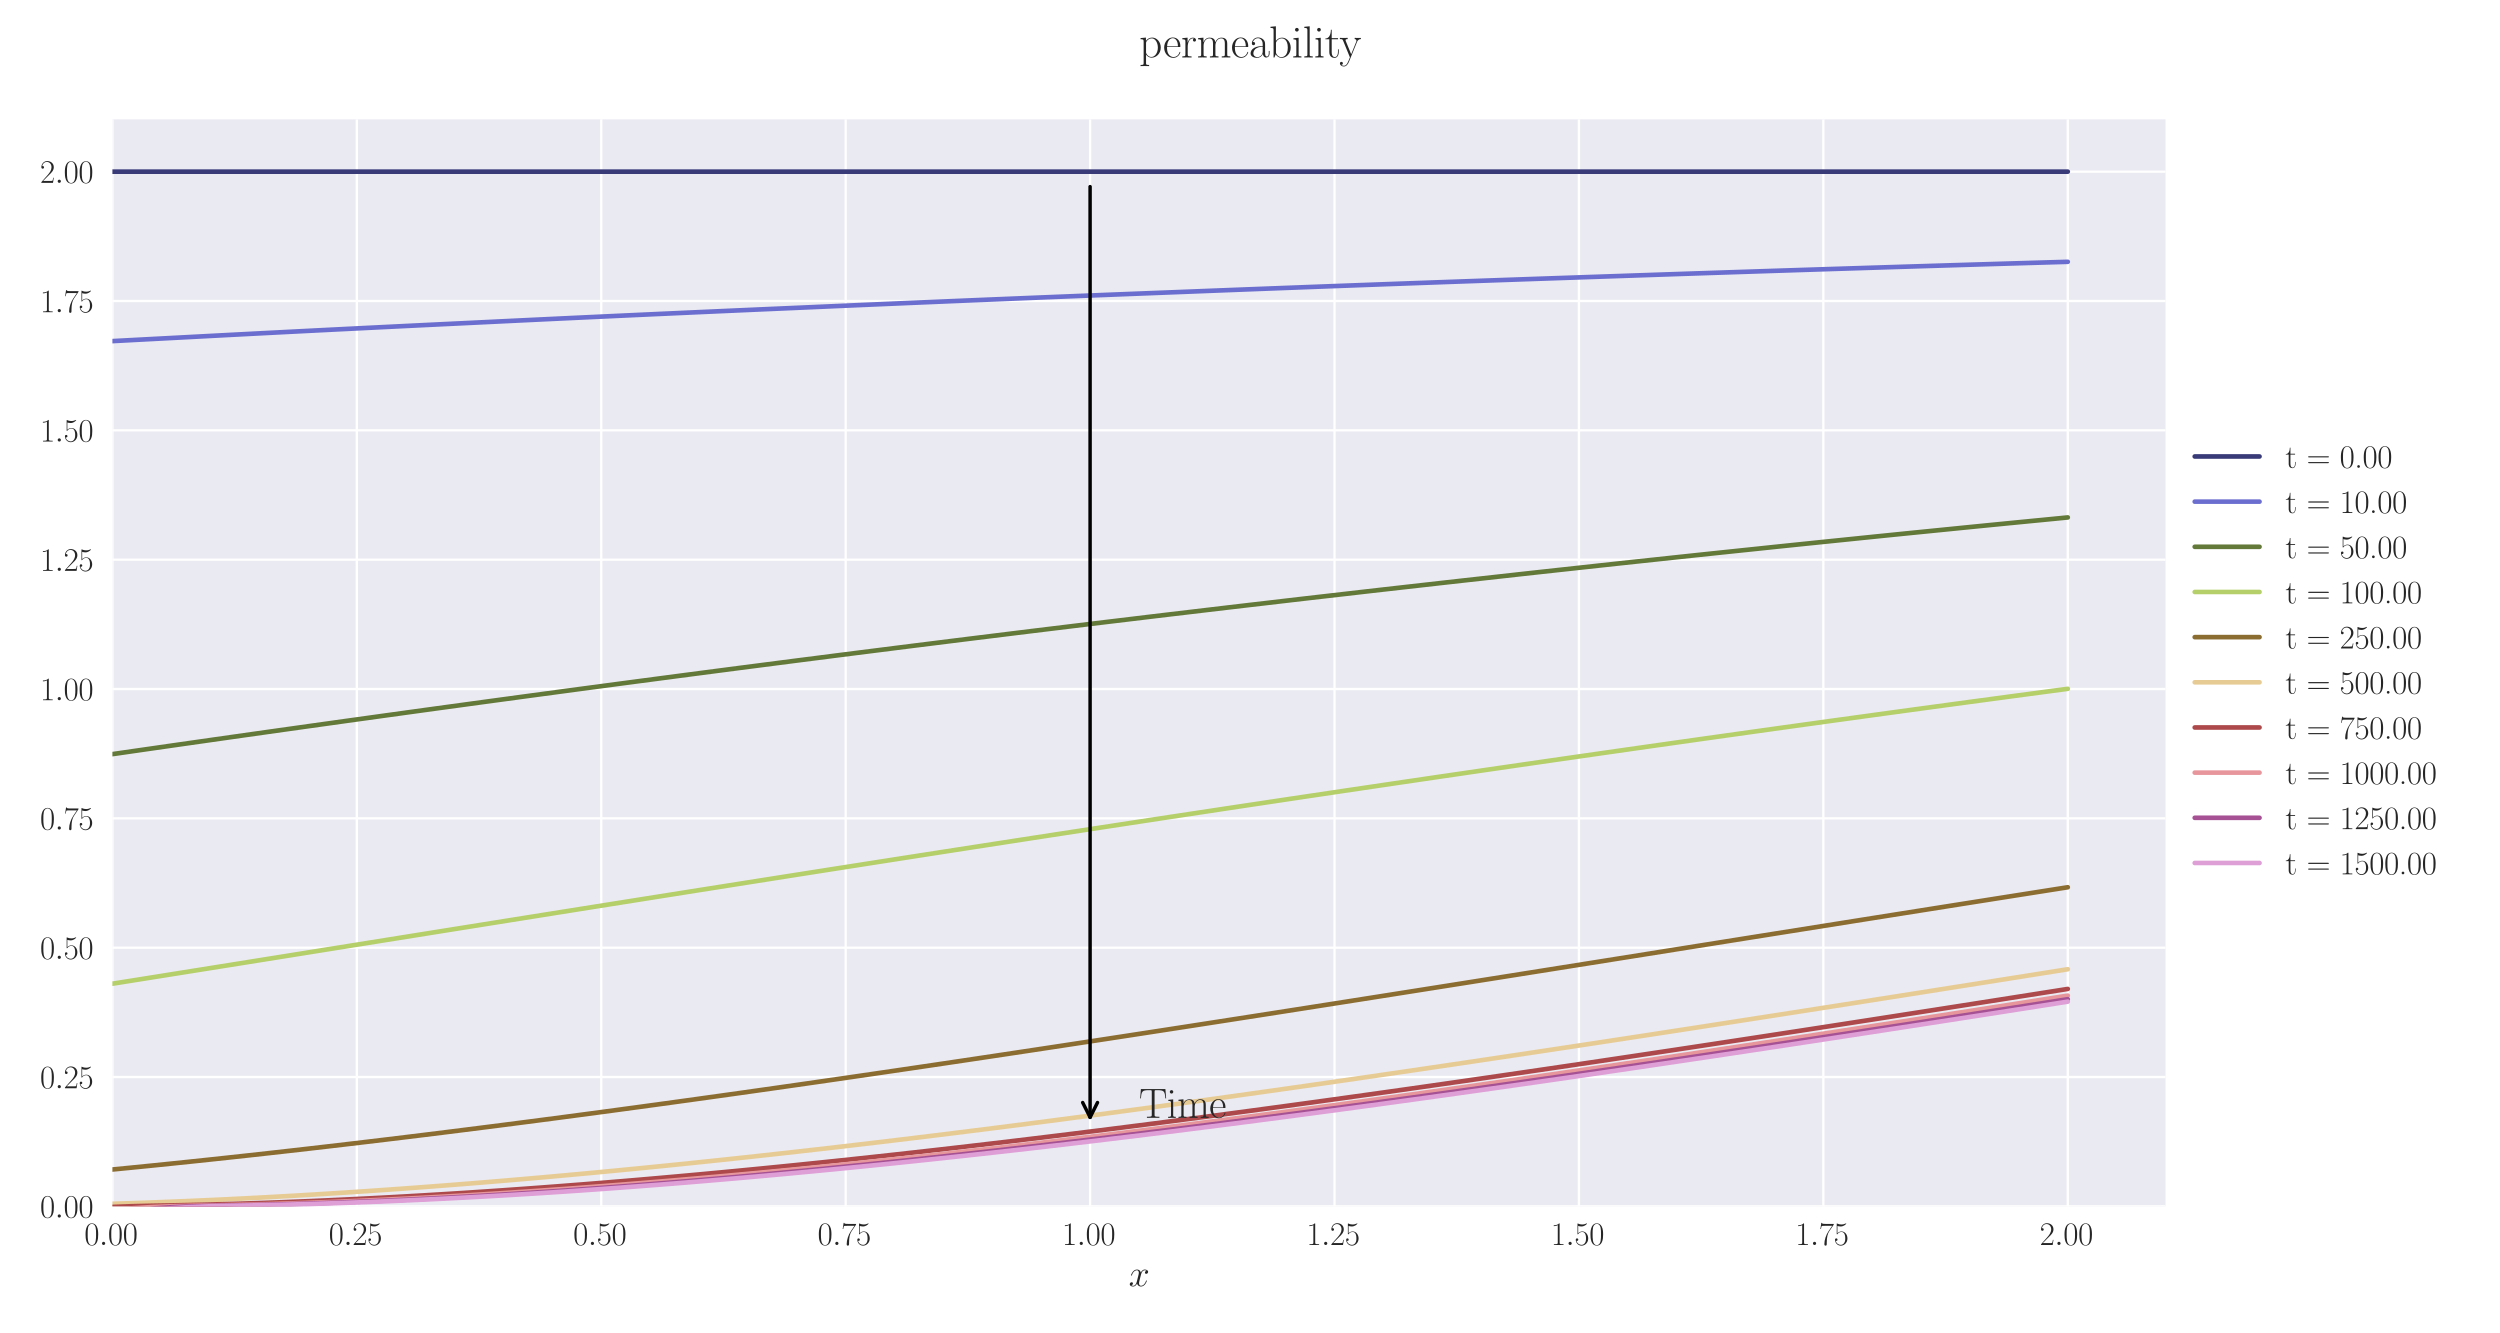 <?xml version="1.0" encoding="utf-8" standalone="no"?>
<!DOCTYPE svg PUBLIC "-//W3C//DTD SVG 1.1//EN"
  "http://www.w3.org/Graphics/SVG/1.1/DTD/svg11.dtd">
<svg xmlns:xlink="http://www.w3.org/1999/xlink" width="1080pt" height="576pt" viewBox="0 0 1080 576" xmlns="http://www.w3.org/2000/svg" version="1.1">
 <defs>
  <style type="text/css">*{stroke-linejoin: round; stroke-linecap: butt}</style>
 </defs>
 <g id="figure_1">
  <g id="patch_1">
   <path d="M 0 576 
L 1080 576 
L 1080 0 
L 0 0 
z
" style="fill: #ffffff"/>
  </g>
  <g id="axes_1">
   <g id="patch_2">
    <path d="M 48.559 521.153 
L 935.518 521.153 
L 935.518 51.564 
L 48.559 51.564 
z
" style="fill: #eaeaf2"/>
   </g>
   <g id="matplotlib.axis_1">
    <g id="xtick_1">
     <g id="line2d_1">
      <path d="M 48.559 521.153 
L 48.559 51.564 
" clip-path="url(#pbb07504f4d)" style="fill: none; stroke: #ffffff; stroke-linecap: round"/>
     </g>
     <g id="line2d_2"/>
     <g id="text_1">
      <!-- $\mathdefault{0.00}$ -->
      <g style="fill: #262626" transform="translate(36.42 537.839) scale(0.14 -0.14)">
       <defs>
        <path id="CMR17-30" d="M 2688 2025 
C 2688 2416 2682 3080 2413 3591 
C 2176 4039 1798 4198 1466 4198 
C 1158 4198 768 4058 525 3597 
C 269 3118 243 2524 243 2025 
C 243 1661 250 1106 448 619 
C 723 -39 1216 -128 1466 -128 
C 1760 -128 2208 -7 2470 600 
C 2662 1042 2688 1559 2688 2025 
z
M 1466 -26 
C 1056 -26 813 325 723 812 
C 653 1188 653 1738 653 2096 
C 653 2588 653 2997 736 3387 
C 858 3929 1216 4096 1466 4096 
C 1728 4096 2067 3923 2189 3400 
C 2272 3036 2278 2607 2278 2096 
C 2278 1680 2278 1169 2202 792 
C 2067 95 1690 -26 1466 -26 
z
" transform="scale(0.016)"/>
        <path id="CMMI12-3a" d="M 1178 307 
C 1178 492 1024 619 870 619 
C 685 619 557 466 557 313 
C 557 128 710 0 864 0 
C 1050 0 1178 153 1178 307 
z
" transform="scale(0.016)"/>
       </defs>
       <use xlink:href="#CMR17-30" transform="scale(0.996)"/>
       <use xlink:href="#CMMI12-3a" transform="translate(45.69 0) scale(0.996)"/>
       <use xlink:href="#CMR17-30" transform="translate(72.788 0) scale(0.996)"/>
       <use xlink:href="#CMR17-30" transform="translate(118.478 0) scale(0.996)"/>
      </g>
     </g>
    </g>
    <g id="xtick_2">
     <g id="line2d_3">
      <path d="M 154.149 521.153 
L 154.149 51.564 
" clip-path="url(#pbb07504f4d)" style="fill: none; stroke: #ffffff; stroke-linecap: round"/>
     </g>
     <g id="line2d_4"/>
     <g id="text_2">
      <!-- $\mathdefault{0.25}$ -->
      <g style="fill: #262626" transform="translate(142.01 537.839) scale(0.14 -0.14)">
       <defs>
        <path id="CMR17-32" d="M 2669 989 
L 2554 989 
C 2490 536 2438 459 2413 420 
C 2381 369 1920 369 1830 369 
L 602 369 
C 832 619 1280 1072 1824 1597 
C 2214 1967 2669 2402 2669 3035 
C 2669 3790 2067 4224 1395 4224 
C 691 4224 262 3604 262 3030 
C 262 2780 448 2748 525 2748 
C 589 2748 781 2787 781 3010 
C 781 3207 614 3264 525 3264 
C 486 3264 448 3258 422 3245 
C 544 3790 915 4058 1306 4058 
C 1862 4058 2227 3617 2227 3035 
C 2227 2479 1901 2000 1536 1584 
L 262 146 
L 262 0 
L 2515 0 
L 2669 989 
z
" transform="scale(0.016)"/>
        <path id="CMR17-35" d="M 730 3692 
C 794 3666 1056 3584 1325 3584 
C 1920 3584 2246 3911 2432 4100 
C 2432 4157 2432 4192 2394 4192 
C 2387 4192 2374 4192 2323 4163 
C 2099 4058 1837 3973 1517 3973 
C 1325 3973 1037 3999 723 4139 
C 653 4171 640 4171 634 4171 
C 602 4171 595 4164 595 4037 
L 595 2203 
C 595 2089 595 2057 659 2057 
C 691 2057 704 2070 736 2114 
C 941 2401 1222 2522 1542 2522 
C 1766 2522 2246 2382 2246 1289 
C 2246 1085 2246 715 2054 421 
C 1894 159 1645 25 1370 25 
C 947 25 518 320 403 814 
C 429 807 480 795 506 795 
C 589 795 749 840 749 1038 
C 749 1210 627 1280 506 1280 
C 358 1280 262 1190 262 1011 
C 262 454 704 -128 1382 -128 
C 2042 -128 2669 440 2669 1264 
C 2669 2030 2170 2624 1549 2624 
C 1222 2624 947 2503 730 2274 
L 730 3692 
z
" transform="scale(0.016)"/>
       </defs>
       <use xlink:href="#CMR17-30" transform="scale(0.996)"/>
       <use xlink:href="#CMMI12-3a" transform="translate(45.69 0) scale(0.996)"/>
       <use xlink:href="#CMR17-32" transform="translate(72.788 0) scale(0.996)"/>
       <use xlink:href="#CMR17-35" transform="translate(118.478 0) scale(0.996)"/>
      </g>
     </g>
    </g>
    <g id="xtick_3">
     <g id="line2d_5">
      <path d="M 259.74 521.153 
L 259.74 51.564 
" clip-path="url(#pbb07504f4d)" style="fill: none; stroke: #ffffff; stroke-linecap: round"/>
     </g>
     <g id="line2d_6"/>
     <g id="text_3">
      <!-- $\mathdefault{0.50}$ -->
      <g style="fill: #262626" transform="translate(247.6 537.839) scale(0.14 -0.14)">
       <use xlink:href="#CMR17-30" transform="scale(0.996)"/>
       <use xlink:href="#CMMI12-3a" transform="translate(45.69 0) scale(0.996)"/>
       <use xlink:href="#CMR17-35" transform="translate(72.788 0) scale(0.996)"/>
       <use xlink:href="#CMR17-30" transform="translate(118.478 0) scale(0.996)"/>
      </g>
     </g>
    </g>
    <g id="xtick_4">
     <g id="line2d_7">
      <path d="M 365.33 521.153 
L 365.33 51.564 
" clip-path="url(#pbb07504f4d)" style="fill: none; stroke: #ffffff; stroke-linecap: round"/>
     </g>
     <g id="line2d_8"/>
     <g id="text_4">
      <!-- $\mathdefault{0.75}$ -->
      <g style="fill: #262626" transform="translate(353.19 537.839) scale(0.14 -0.14)">
       <defs>
        <path id="CMR17-37" d="M 2886 3941 
L 2886 4081 
L 1382 4081 
C 634 4081 621 4165 595 4288 
L 480 4288 
L 294 3094 
L 410 3094 
C 429 3215 474 3540 550 3661 
C 589 3712 1062 3712 1171 3712 
L 2579 3712 
L 1869 2661 
C 1395 1954 1069 999 1069 165 
C 1069 89 1069 -128 1299 -128 
C 1530 -128 1530 89 1530 171 
L 1530 465 
C 1530 1508 1709 2196 2003 2636 
L 2886 3941 
z
" transform="scale(0.016)"/>
       </defs>
       <use xlink:href="#CMR17-30" transform="scale(0.996)"/>
       <use xlink:href="#CMMI12-3a" transform="translate(45.69 0) scale(0.996)"/>
       <use xlink:href="#CMR17-37" transform="translate(72.788 0) scale(0.996)"/>
       <use xlink:href="#CMR17-35" transform="translate(118.478 0) scale(0.996)"/>
      </g>
     </g>
    </g>
    <g id="xtick_5">
     <g id="line2d_9">
      <path d="M 470.92 521.153 
L 470.92 51.564 
" clip-path="url(#pbb07504f4d)" style="fill: none; stroke: #ffffff; stroke-linecap: round"/>
     </g>
     <g id="line2d_10"/>
     <g id="text_5">
      <!-- $\mathdefault{1.00}$ -->
      <g style="fill: #262626" transform="translate(458.781 537.839) scale(0.14 -0.14)">
       <defs>
        <path id="CMR17-31" d="M 1702 4058 
C 1702 4192 1696 4192 1606 4192 
C 1357 3916 979 3827 621 3827 
C 602 3827 570 3827 563 3808 
C 557 3795 557 3782 557 3648 
C 755 3648 1088 3686 1344 3839 
L 1344 461 
C 1344 236 1331 160 781 160 
L 589 160 
L 589 0 
C 896 0 1216 0 1523 0 
C 1830 0 2150 0 2458 0 
L 2458 160 
L 2266 160 
C 1715 160 1702 230 1702 458 
L 1702 4058 
z
" transform="scale(0.016)"/>
       </defs>
       <use xlink:href="#CMR17-31" transform="scale(0.996)"/>
       <use xlink:href="#CMMI12-3a" transform="translate(45.69 0) scale(0.996)"/>
       <use xlink:href="#CMR17-30" transform="translate(72.788 0) scale(0.996)"/>
       <use xlink:href="#CMR17-30" transform="translate(118.478 0) scale(0.996)"/>
      </g>
     </g>
    </g>
    <g id="xtick_6">
     <g id="line2d_11">
      <path d="M 576.511 521.153 
L 576.511 51.564 
" clip-path="url(#pbb07504f4d)" style="fill: none; stroke: #ffffff; stroke-linecap: round"/>
     </g>
     <g id="line2d_12"/>
     <g id="text_6">
      <!-- $\mathdefault{1.25}$ -->
      <g style="fill: #262626" transform="translate(564.371 537.839) scale(0.14 -0.14)">
       <use xlink:href="#CMR17-31" transform="scale(0.996)"/>
       <use xlink:href="#CMMI12-3a" transform="translate(45.69 0) scale(0.996)"/>
       <use xlink:href="#CMR17-32" transform="translate(72.788 0) scale(0.996)"/>
       <use xlink:href="#CMR17-35" transform="translate(118.478 0) scale(0.996)"/>
      </g>
     </g>
    </g>
    <g id="xtick_7">
     <g id="line2d_13">
      <path d="M 682.101 521.153 
L 682.101 51.564 
" clip-path="url(#pbb07504f4d)" style="fill: none; stroke: #ffffff; stroke-linecap: round"/>
     </g>
     <g id="line2d_14"/>
     <g id="text_7">
      <!-- $\mathdefault{1.50}$ -->
      <g style="fill: #262626" transform="translate(669.961 537.839) scale(0.14 -0.14)">
       <use xlink:href="#CMR17-31" transform="scale(0.996)"/>
       <use xlink:href="#CMMI12-3a" transform="translate(45.69 0) scale(0.996)"/>
       <use xlink:href="#CMR17-35" transform="translate(72.788 0) scale(0.996)"/>
       <use xlink:href="#CMR17-30" transform="translate(118.478 0) scale(0.996)"/>
      </g>
     </g>
    </g>
    <g id="xtick_8">
     <g id="line2d_15">
      <path d="M 787.691 521.153 
L 787.691 51.564 
" clip-path="url(#pbb07504f4d)" style="fill: none; stroke: #ffffff; stroke-linecap: round"/>
     </g>
     <g id="line2d_16"/>
     <g id="text_8">
      <!-- $\mathdefault{1.75}$ -->
      <g style="fill: #262626" transform="translate(775.552 537.839) scale(0.14 -0.14)">
       <use xlink:href="#CMR17-31" transform="scale(0.996)"/>
       <use xlink:href="#CMMI12-3a" transform="translate(45.69 0) scale(0.996)"/>
       <use xlink:href="#CMR17-37" transform="translate(72.788 0) scale(0.996)"/>
       <use xlink:href="#CMR17-35" transform="translate(118.478 0) scale(0.996)"/>
      </g>
     </g>
    </g>
    <g id="xtick_9">
     <g id="line2d_17">
      <path d="M 893.282 521.153 
L 893.282 51.564 
" clip-path="url(#pbb07504f4d)" style="fill: none; stroke: #ffffff; stroke-linecap: round"/>
     </g>
     <g id="line2d_18"/>
     <g id="text_9">
      <!-- $\mathdefault{2.00}$ -->
      <g style="fill: #262626" transform="translate(881.142 537.839) scale(0.14 -0.14)">
       <use xlink:href="#CMR17-32" transform="scale(0.996)"/>
       <use xlink:href="#CMMI12-3a" transform="translate(45.69 0) scale(0.996)"/>
       <use xlink:href="#CMR17-30" transform="translate(72.788 0) scale(0.996)"/>
       <use xlink:href="#CMR17-30" transform="translate(118.478 0) scale(0.996)"/>
      </g>
     </g>
    </g>
    <g id="text_10">
     <!-- $x$ -->
     <g style="fill: #262626" transform="translate(487.604 555.621) scale(0.16 -0.16)">
      <defs>
       <path id="CMMI12-78" d="M 3034 2606 
C 2829 2567 2752 2414 2752 2293 
C 2752 2139 2874 2088 2963 2088 
C 3155 2088 3290 2254 3290 2427 
C 3290 2695 2982 2816 2714 2816 
C 2323 2816 2106 2433 2048 2312 
C 1901 2816 1504 2816 1389 2816 
C 736 2816 390 1980 390 1839 
C 390 1814 416 1782 461 1782 
C 512 1782 525 1820 538 1846 
C 755 2555 1184 2689 1370 2689 
C 1658 2689 1715 2420 1715 2267 
C 1715 2127 1677 1980 1600 1673 
L 1382 798 
C 1286 415 1101 64 762 64 
C 730 64 570 64 435 147 
C 666 192 717 383 717 460 
C 717 588 621 664 499 664 
C 346 664 179 530 179 326 
C 179 57 480 -64 755 -64 
C 1062 -64 1280 179 1414 441 
C 1517 64 1837 -64 2074 -64 
C 2726 -64 3072 773 3072 913 
C 3072 945 3046 971 3008 971 
C 2950 971 2944 939 2925 888 
C 2752 326 2381 64 2093 64 
C 1869 64 1747 230 1747 492 
C 1747 632 1773 734 1875 1156 
L 2099 2024 
C 2195 2408 2413 2689 2707 2689 
C 2720 2689 2899 2689 3034 2606 
z
" transform="scale(0.016)"/>
      </defs>
      <use xlink:href="#CMMI12-78" transform="scale(0.996)"/>
     </g>
    </g>
   </g>
   <g id="matplotlib.axis_2">
    <g id="ytick_1">
     <g id="line2d_19">
      <path d="M 48.559 521.153 
L 935.518 521.153 
" clip-path="url(#pbb07504f4d)" style="fill: none; stroke: #ffffff; stroke-linecap: round"/>
     </g>
     <g id="line2d_20"/>
     <g id="text_11">
      <!-- $\mathdefault{0.00}$ -->
      <g style="fill: #262626" transform="translate(17.28 525.996) scale(0.14 -0.14)">
       <use xlink:href="#CMR17-30" transform="scale(0.996)"/>
       <use xlink:href="#CMMI12-3a" transform="translate(45.69 0) scale(0.996)"/>
       <use xlink:href="#CMR17-30" transform="translate(72.788 0) scale(0.996)"/>
       <use xlink:href="#CMR17-30" transform="translate(118.478 0) scale(0.996)"/>
      </g>
     </g>
    </g>
    <g id="ytick_2">
     <g id="line2d_21">
      <path d="M 48.559 465.278 
L 935.518 465.278 
" clip-path="url(#pbb07504f4d)" style="fill: none; stroke: #ffffff; stroke-linecap: round"/>
     </g>
     <g id="line2d_22"/>
     <g id="text_12">
      <!-- $\mathdefault{0.25}$ -->
      <g style="fill: #262626" transform="translate(17.28 470.121) scale(0.14 -0.14)">
       <use xlink:href="#CMR17-30" transform="scale(0.996)"/>
       <use xlink:href="#CMMI12-3a" transform="translate(45.69 0) scale(0.996)"/>
       <use xlink:href="#CMR17-32" transform="translate(72.788 0) scale(0.996)"/>
       <use xlink:href="#CMR17-35" transform="translate(118.478 0) scale(0.996)"/>
      </g>
     </g>
    </g>
    <g id="ytick_3">
     <g id="line2d_23">
      <path d="M 48.559 409.404 
L 935.518 409.404 
" clip-path="url(#pbb07504f4d)" style="fill: none; stroke: #ffffff; stroke-linecap: round"/>
     </g>
     <g id="line2d_24"/>
     <g id="text_13">
      <!-- $\mathdefault{0.50}$ -->
      <g style="fill: #262626" transform="translate(17.28 414.247) scale(0.14 -0.14)">
       <use xlink:href="#CMR17-30" transform="scale(0.996)"/>
       <use xlink:href="#CMMI12-3a" transform="translate(45.69 0) scale(0.996)"/>
       <use xlink:href="#CMR17-35" transform="translate(72.788 0) scale(0.996)"/>
       <use xlink:href="#CMR17-30" transform="translate(118.478 0) scale(0.996)"/>
      </g>
     </g>
    </g>
    <g id="ytick_4">
     <g id="line2d_25">
      <path d="M 48.559 353.529 
L 935.518 353.529 
" clip-path="url(#pbb07504f4d)" style="fill: none; stroke: #ffffff; stroke-linecap: round"/>
     </g>
     <g id="line2d_26"/>
     <g id="text_14">
      <!-- $\mathdefault{0.75}$ -->
      <g style="fill: #262626" transform="translate(17.28 358.372) scale(0.14 -0.14)">
       <use xlink:href="#CMR17-30" transform="scale(0.996)"/>
       <use xlink:href="#CMMI12-3a" transform="translate(45.69 0) scale(0.996)"/>
       <use xlink:href="#CMR17-37" transform="translate(72.788 0) scale(0.996)"/>
       <use xlink:href="#CMR17-35" transform="translate(118.478 0) scale(0.996)"/>
      </g>
     </g>
    </g>
    <g id="ytick_5">
     <g id="line2d_27">
      <path d="M 48.559 297.655 
L 935.518 297.655 
" clip-path="url(#pbb07504f4d)" style="fill: none; stroke: #ffffff; stroke-linecap: round"/>
     </g>
     <g id="line2d_28"/>
     <g id="text_15">
      <!-- $\mathdefault{1.00}$ -->
      <g style="fill: #262626" transform="translate(17.28 302.498) scale(0.14 -0.14)">
       <use xlink:href="#CMR17-31" transform="scale(0.996)"/>
       <use xlink:href="#CMMI12-3a" transform="translate(45.69 0) scale(0.996)"/>
       <use xlink:href="#CMR17-30" transform="translate(72.788 0) scale(0.996)"/>
       <use xlink:href="#CMR17-30" transform="translate(118.478 0) scale(0.996)"/>
      </g>
     </g>
    </g>
    <g id="ytick_6">
     <g id="line2d_29">
      <path d="M 48.559 241.78 
L 935.518 241.78 
" clip-path="url(#pbb07504f4d)" style="fill: none; stroke: #ffffff; stroke-linecap: round"/>
     </g>
     <g id="line2d_30"/>
     <g id="text_16">
      <!-- $\mathdefault{1.25}$ -->
      <g style="fill: #262626" transform="translate(17.28 246.623) scale(0.14 -0.14)">
       <use xlink:href="#CMR17-31" transform="scale(0.996)"/>
       <use xlink:href="#CMMI12-3a" transform="translate(45.69 0) scale(0.996)"/>
       <use xlink:href="#CMR17-32" transform="translate(72.788 0) scale(0.996)"/>
       <use xlink:href="#CMR17-35" transform="translate(118.478 0) scale(0.996)"/>
      </g>
     </g>
    </g>
    <g id="ytick_7">
     <g id="line2d_31">
      <path d="M 48.559 185.906 
L 935.518 185.906 
" clip-path="url(#pbb07504f4d)" style="fill: none; stroke: #ffffff; stroke-linecap: round"/>
     </g>
     <g id="line2d_32"/>
     <g id="text_17">
      <!-- $\mathdefault{1.50}$ -->
      <g style="fill: #262626" transform="translate(17.28 190.748) scale(0.14 -0.14)">
       <use xlink:href="#CMR17-31" transform="scale(0.996)"/>
       <use xlink:href="#CMMI12-3a" transform="translate(45.69 0) scale(0.996)"/>
       <use xlink:href="#CMR17-35" transform="translate(72.788 0) scale(0.996)"/>
       <use xlink:href="#CMR17-30" transform="translate(118.478 0) scale(0.996)"/>
      </g>
     </g>
    </g>
    <g id="ytick_8">
     <g id="line2d_33">
      <path d="M 48.559 130.031 
L 935.518 130.031 
" clip-path="url(#pbb07504f4d)" style="fill: none; stroke: #ffffff; stroke-linecap: round"/>
     </g>
     <g id="line2d_34"/>
     <g id="text_18">
      <!-- $\mathdefault{1.75}$ -->
      <g style="fill: #262626" transform="translate(17.28 134.874) scale(0.14 -0.14)">
       <use xlink:href="#CMR17-31" transform="scale(0.996)"/>
       <use xlink:href="#CMMI12-3a" transform="translate(45.69 0) scale(0.996)"/>
       <use xlink:href="#CMR17-37" transform="translate(72.788 0) scale(0.996)"/>
       <use xlink:href="#CMR17-35" transform="translate(118.478 0) scale(0.996)"/>
      </g>
     </g>
    </g>
    <g id="ytick_9">
     <g id="line2d_35">
      <path d="M 48.559 74.156 
L 935.518 74.156 
" clip-path="url(#pbb07504f4d)" style="fill: none; stroke: #ffffff; stroke-linecap: round"/>
     </g>
     <g id="line2d_36"/>
     <g id="text_19">
      <!-- $\mathdefault{2.00}$ -->
      <g style="fill: #262626" transform="translate(17.28 78.999) scale(0.14 -0.14)">
       <use xlink:href="#CMR17-32" transform="scale(0.996)"/>
       <use xlink:href="#CMMI12-3a" transform="translate(45.69 0) scale(0.996)"/>
       <use xlink:href="#CMR17-30" transform="translate(72.788 0) scale(0.996)"/>
       <use xlink:href="#CMR17-30" transform="translate(118.478 0) scale(0.996)"/>
      </g>
     </g>
    </g>
   </g>
   <g id="line2d_37">
    <path d="M 48.559 74.156 
L 57.006 74.156 
L 65.454 74.156 
L 73.901 74.156 
L 82.348 74.156 
L 90.795 74.156 
L 99.242 74.156 
L 107.69 74.156 
L 116.137 74.156 
L 124.584 74.156 
L 133.031 74.156 
L 141.479 74.156 
L 149.926 74.156 
L 158.373 74.156 
L 166.82 74.156 
L 175.267 74.156 
L 183.715 74.156 
L 192.162 74.156 
L 200.609 74.156 
L 209.056 74.156 
L 217.504 74.156 
L 225.951 74.156 
L 234.398 74.156 
L 242.845 74.156 
L 251.292 74.156 
L 259.74 74.156 
L 268.187 74.156 
L 276.634 74.156 
L 285.081 74.156 
L 293.529 74.156 
L 301.976 74.156 
L 310.423 74.156 
L 318.87 74.156 
L 327.317 74.156 
L 335.765 74.156 
L 344.212 74.156 
L 352.659 74.156 
L 361.106 74.156 
L 369.554 74.156 
L 378.001 74.156 
L 386.448 74.156 
L 394.895 74.156 
L 403.343 74.156 
L 411.79 74.156 
L 420.237 74.156 
L 428.684 74.156 
L 437.131 74.156 
L 445.579 74.156 
L 454.026 74.156 
L 462.473 74.156 
L 470.92 74.156 
L 479.368 74.156 
L 487.815 74.156 
L 496.262 74.156 
L 504.709 74.156 
L 513.156 74.156 
L 521.604 74.156 
L 530.051 74.156 
L 538.498 74.156 
L 546.945 74.156 
L 555.393 74.156 
L 563.84 74.156 
L 572.287 74.156 
L 580.734 74.156 
L 589.181 74.156 
L 597.629 74.156 
L 606.076 74.156 
L 614.523 74.156 
L 622.97 74.156 
L 631.418 74.156 
L 639.865 74.156 
L 648.312 74.156 
L 656.759 74.156 
L 665.206 74.156 
L 673.654 74.156 
L 682.101 74.156 
L 690.548 74.156 
L 698.995 74.156 
L 707.443 74.156 
L 715.89 74.156 
L 724.337 74.156 
L 732.784 74.156 
L 741.232 74.156 
L 749.679 74.156 
L 758.126 74.156 
L 766.573 74.156 
L 775.02 74.156 
L 783.468 74.156 
L 791.915 74.156 
L 800.362 74.156 
L 808.809 74.156 
L 817.257 74.156 
L 825.704 74.156 
L 834.151 74.156 
L 842.598 74.156 
L 851.045 74.156 
L 859.493 74.156 
L 867.94 74.156 
L 876.387 74.156 
L 884.834 74.156 
L 893.282 74.156 
" clip-path="url(#pbb07504f4d)" style="fill: none; stroke: #393b79; stroke-width: 2; stroke-linecap: round"/>
   </g>
   <g id="line2d_38">
    <path d="M 48.559 147.363 
L 57.006 146.912 
L 65.454 146.465 
L 73.901 146.021 
L 82.348 145.576 
L 90.795 145.128 
L 99.242 144.683 
L 107.69 144.242 
L 116.137 143.803 
L 124.584 143.368 
L 133.031 142.937 
L 141.479 142.509 
L 149.926 142.084 
L 158.373 141.662 
L 166.82 141.243 
L 175.267 140.828 
L 183.715 140.415 
L 192.162 140.006 
L 200.609 139.6 
L 209.056 139.192 
L 217.504 138.782 
L 225.951 138.374 
L 234.398 137.97 
L 242.845 137.569 
L 251.292 137.171 
L 259.74 136.775 
L 268.187 136.383 
L 276.634 135.994 
L 285.081 135.607 
L 293.529 135.224 
L 301.976 134.843 
L 310.423 134.465 
L 318.87 134.09 
L 327.317 133.718 
L 335.765 133.348 
L 344.212 132.982 
L 352.659 132.611 
L 361.106 132.24 
L 369.554 131.872 
L 378.001 131.507 
L 386.448 131.144 
L 394.895 130.784 
L 403.343 130.427 
L 411.79 130.072 
L 420.237 129.72 
L 428.684 129.371 
L 437.131 129.024 
L 445.579 128.68 
L 454.026 128.338 
L 462.473 127.999 
L 470.92 127.662 
L 479.368 127.327 
L 487.815 126.996 
L 496.262 126.666 
L 504.709 126.339 
L 513.156 126.01 
L 521.604 125.679 
L 530.051 125.35 
L 538.498 125.025 
L 546.945 124.701 
L 555.393 124.38 
L 563.84 124.061 
L 572.287 123.744 
L 580.734 123.43 
L 589.181 123.118 
L 597.629 122.808 
L 606.076 122.5 
L 614.523 122.195 
L 622.97 121.892 
L 631.418 121.591 
L 639.865 121.292 
L 648.312 120.996 
L 656.759 120.701 
L 665.206 120.409 
L 673.654 120.119 
L 682.101 119.831 
L 690.548 119.545 
L 698.995 119.258 
L 707.443 118.969 
L 715.89 118.682 
L 724.337 118.396 
L 732.784 118.113 
L 741.232 117.832 
L 749.679 117.553 
L 758.126 117.276 
L 766.573 117 
L 775.02 116.727 
L 783.468 116.456 
L 791.915 116.186 
L 800.362 115.919 
L 808.809 115.653 
L 817.257 115.39 
L 825.704 115.128 
L 834.151 114.868 
L 842.598 114.61 
L 851.045 114.354 
L 859.493 114.099 
L 867.94 113.846 
L 876.387 113.596 
L 884.834 113.347 
L 893.282 113.099 
" clip-path="url(#pbb07504f4d)" style="fill: none; stroke: #6b6ecf; stroke-width: 2; stroke-linecap: round"/>
   </g>
   <g id="line2d_39">
    <path d="M 48.559 325.785 
L 57.006 324.566 
L 65.454 323.348 
L 73.901 322.136 
L 82.348 320.925 
L 90.795 319.721 
L 99.242 318.518 
L 107.69 317.321 
L 116.137 316.125 
L 124.584 314.937 
L 133.031 313.747 
L 141.479 312.569 
L 149.926 311.385 
L 158.373 310.214 
L 166.82 309.038 
L 175.267 307.873 
L 183.715 306.709 
L 192.162 305.548 
L 200.609 304.396 
L 209.056 303.24 
L 217.504 302.097 
L 225.951 300.949 
L 234.398 299.81 
L 242.845 298.676 
L 251.292 297.541 
L 259.74 296.418 
L 268.187 295.29 
L 276.634 294.171 
L 285.081 293.059 
L 293.529 291.942 
L 301.976 290.838 
L 310.423 289.734 
L 318.87 288.632 
L 327.317 287.542 
L 335.765 286.447 
L 344.212 285.359 
L 352.659 284.282 
L 361.106 283.198 
L 369.554 282.123 
L 378.001 281.059 
L 386.448 279.986 
L 394.895 278.923 
L 403.343 277.871 
L 411.79 276.812 
L 420.237 275.761 
L 428.684 274.721 
L 437.131 273.676 
L 445.579 272.636 
L 454.026 271.607 
L 462.473 270.578 
L 470.92 269.548 
L 479.368 268.53 
L 487.815 267.519 
L 496.262 266.499 
L 504.709 265.49 
L 513.156 264.491 
L 521.604 263.489 
L 530.051 262.49 
L 538.498 261.5 
L 546.945 260.519 
L 555.393 259.529 
L 563.84 258.547 
L 572.287 257.576 
L 580.734 256.608 
L 589.181 255.635 
L 597.629 254.672 
L 606.076 253.717 
L 614.523 252.764 
L 622.97 251.808 
L 631.418 250.862 
L 639.865 249.924 
L 648.312 248.988 
L 656.759 248.048 
L 665.206 247.117 
L 673.654 246.195 
L 682.101 245.278 
L 690.548 244.353 
L 698.995 243.438 
L 707.443 242.53 
L 715.89 241.632 
L 724.337 240.725 
L 732.784 239.824 
L 741.232 238.931 
L 749.679 238.046 
L 758.126 237.164 
L 766.573 236.276 
L 775.02 235.397 
L 783.468 234.525 
L 791.915 233.661 
L 800.362 232.796 
L 808.809 231.929 
L 817.257 231.07 
L 825.704 230.218 
L 834.151 229.374 
L 842.598 228.528 
L 851.045 227.681 
L 859.493 226.841 
L 867.94 226.009 
L 876.387 225.184 
L 884.834 224.361 
L 893.282 223.532 
" clip-path="url(#pbb07504f4d)" style="fill: none; stroke: #637939; stroke-width: 2; stroke-linecap: round"/>
   </g>
   <g id="line2d_40">
    <path d="M 48.559 424.96 
L 57.006 423.615 
L 65.454 422.27 
L 73.901 420.922 
L 82.348 419.575 
L 90.795 418.226 
L 99.242 416.878 
L 107.69 415.527 
L 116.137 414.178 
L 124.584 412.826 
L 133.031 411.476 
L 141.479 410.124 
L 149.926 408.773 
L 158.373 407.422 
L 166.82 406.071 
L 175.267 404.72 
L 183.715 403.369 
L 192.162 402.02 
L 200.609 400.67 
L 209.056 399.32 
L 217.504 397.971 
L 225.951 396.624 
L 234.398 395.277 
L 242.845 393.931 
L 251.292 392.587 
L 259.74 391.244 
L 268.187 389.901 
L 276.634 388.56 
L 285.081 387.219 
L 293.529 385.88 
L 301.976 384.543 
L 310.423 383.207 
L 318.87 381.873 
L 327.317 380.54 
L 335.765 379.208 
L 344.212 377.878 
L 352.659 376.551 
L 361.106 375.225 
L 369.554 373.902 
L 378.001 372.582 
L 386.448 371.264 
L 394.895 369.946 
L 403.343 368.63 
L 411.79 367.317 
L 420.237 366.007 
L 428.684 364.7 
L 437.131 363.395 
L 445.579 362.09 
L 454.026 360.789 
L 462.473 359.493 
L 470.92 358.198 
L 479.368 356.903 
L 487.815 355.614 
L 496.262 354.33 
L 504.709 353.042 
L 513.156 351.761 
L 521.604 350.485 
L 530.051 349.206 
L 538.498 347.933 
L 546.945 346.667 
L 555.393 345.397 
L 563.84 344.134 
L 572.287 342.875 
L 580.734 341.615 
L 589.181 340.364 
L 597.629 339.111 
L 606.076 337.863 
L 614.523 336.62 
L 622.97 335.377 
L 631.418 334.144 
L 639.865 332.905 
L 648.312 331.677 
L 656.759 330.447 
L 665.206 329.224 
L 673.654 328.002 
L 682.101 326.786 
L 690.548 325.572 
L 698.995 324.362 
L 707.443 323.156 
L 715.89 321.953 
L 724.337 320.754 
L 732.784 319.558 
L 741.232 318.367 
L 749.679 317.179 
L 758.126 315.993 
L 766.573 314.815 
L 775.02 313.635 
L 783.468 312.466 
L 791.915 311.292 
L 800.362 310.132 
L 808.809 308.965 
L 817.257 307.81 
L 825.704 306.655 
L 834.151 305.504 
L 842.598 304.36 
L 851.045 303.214 
L 859.493 302.081 
L 867.94 300.942 
L 876.387 299.812 
L 884.834 298.687 
L 893.282 297.561 
" clip-path="url(#pbb07504f4d)" style="fill: none; stroke: #b5cf6b; stroke-width: 2; stroke-linecap: round"/>
   </g>
   <g id="line2d_41">
    <path d="M 48.559 505.226 
L 57.006 504.395 
L 65.454 503.549 
L 73.901 502.688 
L 82.348 501.811 
L 90.795 500.919 
L 99.242 500.012 
L 107.69 499.091 
L 116.137 498.157 
L 124.584 497.208 
L 133.031 496.247 
L 141.479 495.272 
L 149.926 494.284 
L 158.373 493.284 
L 166.82 492.272 
L 175.267 491.248 
L 183.715 490.213 
L 192.162 489.166 
L 200.609 488.108 
L 209.056 487.04 
L 217.504 485.961 
L 225.951 484.871 
L 234.398 483.772 
L 242.845 482.663 
L 251.292 481.544 
L 259.74 480.417 
L 268.187 479.28 
L 276.634 478.135 
L 285.081 476.981 
L 293.529 475.819 
L 301.976 474.649 
L 310.423 473.471 
L 318.87 472.286 
L 327.317 471.093 
L 335.765 469.893 
L 344.212 468.686 
L 352.659 467.473 
L 361.106 466.253 
L 369.554 465.026 
L 378.001 463.794 
L 386.448 462.555 
L 394.895 461.311 
L 403.343 460.062 
L 411.79 458.807 
L 420.237 457.547 
L 428.684 456.281 
L 437.131 455.011 
L 445.579 453.736 
L 454.026 452.458 
L 462.473 451.174 
L 470.92 449.887 
L 479.368 448.596 
L 487.815 447.301 
L 496.262 446.002 
L 504.709 444.7 
L 513.156 443.395 
L 521.604 442.085 
L 530.051 440.774 
L 538.498 439.459 
L 546.945 438.142 
L 555.393 436.822 
L 563.84 435.5 
L 572.287 434.175 
L 580.734 432.848 
L 589.181 431.52 
L 597.629 430.19 
L 606.076 428.857 
L 614.523 427.523 
L 622.97 426.187 
L 631.418 424.851 
L 639.865 423.512 
L 648.312 422.173 
L 656.759 420.832 
L 665.206 419.491 
L 673.654 418.149 
L 682.101 416.806 
L 690.548 415.462 
L 698.995 414.119 
L 707.443 412.774 
L 715.89 411.43 
L 724.337 410.085 
L 732.784 408.739 
L 741.232 407.396 
L 749.679 406.051 
L 758.126 404.705 
L 766.573 403.361 
L 775.02 402.018 
L 783.468 400.675 
L 791.915 399.332 
L 800.362 397.989 
L 808.809 396.648 
L 817.257 395.307 
L 825.704 393.968 
L 834.151 392.63 
L 842.598 391.292 
L 851.045 389.956 
L 859.493 388.621 
L 867.94 387.288 
L 876.387 385.955 
L 884.834 384.624 
L 893.282 383.294 
" clip-path="url(#pbb07504f4d)" style="fill: none; stroke: #8c6d31; stroke-width: 2; stroke-linecap: round"/>
   </g>
   <g id="line2d_42">
    <path d="M 48.559 520.029 
L 57.006 519.76 
L 65.454 519.465 
L 73.901 519.143 
L 82.348 518.795 
L 90.795 518.421 
L 99.242 518.023 
L 107.69 517.6 
L 116.137 517.153 
L 124.584 516.682 
L 133.031 516.189 
L 141.479 515.672 
L 149.926 515.134 
L 158.373 514.573 
L 166.82 513.991 
L 175.267 513.388 
L 183.715 512.765 
L 192.162 512.122 
L 200.609 511.458 
L 209.056 510.776 
L 217.504 510.074 
L 225.951 509.354 
L 234.398 508.616 
L 242.845 507.859 
L 251.292 507.086 
L 259.74 506.295 
L 268.187 505.488 
L 276.634 504.664 
L 285.081 503.824 
L 293.529 502.969 
L 301.976 502.098 
L 310.423 501.212 
L 318.87 500.312 
L 327.317 499.397 
L 335.765 498.468 
L 344.212 497.525 
L 352.659 496.569 
L 361.106 495.6 
L 369.554 494.618 
L 378.001 493.624 
L 386.448 492.617 
L 394.895 491.599 
L 403.343 490.568 
L 411.79 489.527 
L 420.237 488.474 
L 428.684 487.41 
L 437.131 486.337 
L 445.579 485.252 
L 454.026 484.158 
L 462.473 483.054 
L 470.92 481.94 
L 479.368 480.817 
L 487.815 479.685 
L 496.262 478.545 
L 504.709 477.395 
L 513.156 476.238 
L 521.604 475.072 
L 530.051 473.899 
L 538.498 472.718 
L 546.945 471.529 
L 555.393 470.333 
L 563.84 469.131 
L 572.287 467.921 
L 580.734 466.705 
L 589.181 465.483 
L 597.629 464.254 
L 606.076 463.019 
L 614.523 461.779 
L 622.97 460.533 
L 631.418 459.282 
L 639.865 458.025 
L 648.312 456.764 
L 656.759 455.497 
L 665.206 454.226 
L 673.654 452.951 
L 682.101 451.671 
L 690.548 450.387 
L 698.995 449.098 
L 707.443 447.807 
L 715.89 446.511 
L 724.337 445.212 
L 732.784 443.91 
L 741.232 442.604 
L 749.679 441.295 
L 758.126 439.983 
L 766.573 438.669 
L 775.02 437.352 
L 783.468 436.032 
L 791.915 434.71 
L 800.362 433.386 
L 808.809 432.06 
L 817.257 430.732 
L 825.704 429.403 
L 834.151 428.071 
L 842.598 426.737 
L 851.045 425.403 
L 859.493 424.067 
L 867.94 422.73 
L 876.387 421.393 
L 884.834 420.052 
L 893.282 418.713 
" clip-path="url(#pbb07504f4d)" style="fill: none; stroke: #e7cb94; stroke-width: 2; stroke-linecap: round"/>
   </g>
   <g id="line2d_43">
    <path d="M 48.559 521.392 
L 57.006 521.077 
L 65.454 520.875 
L 73.901 520.724 
L 82.348 520.549 
L 90.795 520.345 
L 99.242 520.113 
L 107.69 519.853 
L 116.137 519.567 
L 124.584 519.253 
L 133.031 518.914 
L 141.479 518.549 
L 149.926 518.159 
L 158.373 517.745 
L 166.82 517.306 
L 175.267 516.843 
L 183.715 516.358 
L 192.162 515.849 
L 200.609 515.318 
L 209.056 514.765 
L 217.504 514.19 
L 225.951 513.595 
L 234.398 512.979 
L 242.845 512.342 
L 251.292 511.686 
L 259.74 511.01 
L 268.187 510.315 
L 276.634 509.601 
L 285.081 508.869 
L 293.529 508.119 
L 301.976 507.352 
L 310.423 506.567 
L 318.87 505.766 
L 327.317 504.948 
L 335.765 504.113 
L 344.212 503.264 
L 352.659 502.398 
L 361.106 501.518 
L 369.554 500.622 
L 378.001 499.713 
L 386.448 498.789 
L 394.895 497.851 
L 403.343 496.9 
L 411.79 495.936 
L 420.237 494.958 
L 428.684 493.969 
L 437.131 492.966 
L 445.579 491.952 
L 454.026 490.926 
L 462.473 489.889 
L 470.92 488.84 
L 479.368 487.781 
L 487.815 486.711 
L 496.262 485.63 
L 504.709 484.54 
L 513.156 483.439 
L 521.604 482.33 
L 530.051 481.21 
L 538.498 480.082 
L 546.945 478.944 
L 555.393 477.799 
L 563.84 476.644 
L 572.287 475.482 
L 580.734 474.311 
L 589.181 473.133 
L 597.629 471.948 
L 606.076 470.755 
L 614.523 469.555 
L 622.97 468.348 
L 631.418 467.135 
L 639.865 465.914 
L 648.312 464.689 
L 656.759 463.456 
L 665.206 462.218 
L 673.654 460.975 
L 682.101 459.726 
L 690.548 458.472 
L 698.995 457.212 
L 707.443 455.947 
L 715.89 454.678 
L 724.337 453.405 
L 732.784 452.127 
L 741.232 450.844 
L 749.679 449.558 
L 758.126 448.268 
L 766.573 446.974 
L 775.02 445.677 
L 783.468 444.376 
L 791.915 443.071 
L 800.362 441.764 
L 808.809 440.454 
L 817.257 439.142 
L 825.704 437.826 
L 834.151 436.508 
L 842.598 435.187 
L 851.045 433.864 
L 859.493 432.539 
L 867.94 431.211 
L 876.387 429.882 
L 884.834 428.552 
L 893.282 427.22 
" clip-path="url(#pbb07504f4d)" style="fill: none; stroke: #ad494a; stroke-width: 2; stroke-linecap: round"/>
   </g>
   <g id="line2d_44">
    <path d="M 48.559 522.803 
L 57.006 521.981 
L 65.454 521.455 
L 73.901 521.117 
L 82.348 520.901 
L 90.795 520.749 
L 99.242 520.578 
L 107.69 520.378 
L 116.137 520.151 
L 124.584 519.896 
L 133.031 519.613 
L 141.479 519.304 
L 149.926 518.969 
L 158.373 518.608 
L 166.82 518.222 
L 175.267 517.811 
L 183.715 517.376 
L 192.162 516.918 
L 200.609 516.436 
L 209.056 515.931 
L 217.504 515.403 
L 225.951 514.854 
L 234.398 514.283 
L 242.845 513.69 
L 251.292 513.077 
L 259.74 512.444 
L 268.187 511.791 
L 276.634 511.118 
L 285.081 510.426 
L 293.529 509.715 
L 301.976 508.986 
L 310.423 508.239 
L 318.87 507.475 
L 327.317 506.693 
L 335.765 505.894 
L 344.212 505.079 
L 352.659 504.247 
L 361.106 503.4 
L 369.554 502.537 
L 378.001 501.659 
L 386.448 500.766 
L 394.895 499.859 
L 403.343 498.938 
L 411.79 498.002 
L 420.237 497.053 
L 428.684 496.091 
L 437.131 495.116 
L 445.579 494.128 
L 454.026 493.128 
L 462.473 492.116 
L 470.92 491.092 
L 479.368 490.056 
L 487.815 489.01 
L 496.262 487.952 
L 504.709 486.884 
L 513.156 485.805 
L 521.604 484.716 
L 530.051 483.618 
L 538.498 482.509 
L 546.945 481.391 
L 555.393 480.265 
L 563.84 479.129 
L 572.287 477.984 
L 580.734 476.832 
L 589.181 475.67 
L 597.629 474.502 
L 606.076 473.325 
L 614.523 472.14 
L 622.97 470.949 
L 631.418 469.75 
L 639.865 468.544 
L 648.312 467.332 
L 656.759 466.114 
L 665.206 464.888 
L 673.654 463.658 
L 682.101 462.421 
L 690.548 461.178 
L 698.995 459.93 
L 707.443 458.676 
L 715.89 457.418 
L 724.337 456.155 
L 732.784 454.887 
L 741.232 453.614 
L 749.679 452.336 
L 758.126 451.055 
L 766.573 449.769 
L 775.02 448.48 
L 783.468 447.187 
L 791.915 445.89 
L 800.362 444.59 
L 808.809 443.286 
L 817.257 441.98 
L 825.704 440.67 
L 834.151 439.357 
L 842.598 438.042 
L 851.045 436.725 
L 859.493 435.405 
L 867.94 434.082 
L 876.387 432.757 
L 884.834 431.431 
L 893.282 430.103 
" clip-path="url(#pbb07504f4d)" style="fill: none; stroke: #e7969c; stroke-width: 2; stroke-linecap: round"/>
   </g>
   <g id="line2d_45">
    <path d="M 48.559 524.37 
L 57.006 522.98 
L 65.454 522.094 
L 73.901 521.527 
L 82.348 521.164 
L 90.795 520.93 
L 99.242 520.774 
L 107.69 520.608 
L 116.137 520.414 
L 124.584 520.191 
L 133.031 519.94 
L 141.479 519.662 
L 149.926 519.358 
L 158.373 519.027 
L 166.82 518.67 
L 175.267 518.289 
L 183.715 517.882 
L 192.162 517.451 
L 200.609 516.996 
L 209.056 516.518 
L 217.504 516.017 
L 225.951 515.493 
L 234.398 514.947 
L 242.845 514.38 
L 251.292 513.791 
L 259.74 513.182 
L 268.187 512.552 
L 276.634 511.902 
L 285.081 511.233 
L 293.529 510.544 
L 301.976 509.836 
L 310.423 509.111 
L 318.87 508.367 
L 327.317 507.605 
L 335.765 506.826 
L 344.212 506.03 
L 352.659 505.218 
L 361.106 504.389 
L 369.554 503.544 
L 378.001 502.684 
L 386.448 501.808 
L 394.895 500.918 
L 403.343 500.013 
L 411.79 499.094 
L 420.237 498.161 
L 428.684 497.215 
L 437.131 496.255 
L 445.579 495.282 
L 454.026 494.296 
L 462.473 493.298 
L 470.92 492.288 
L 479.368 491.266 
L 487.815 490.233 
L 496.262 489.188 
L 504.709 488.132 
L 513.156 487.066 
L 521.604 485.989 
L 530.051 484.902 
L 538.498 483.805 
L 546.945 482.698 
L 555.393 481.582 
L 563.84 480.457 
L 572.287 479.323 
L 580.734 478.18 
L 589.181 477.028 
L 597.629 475.869 
L 606.076 474.701 
L 614.523 473.526 
L 622.97 472.342 
L 631.418 471.152 
L 639.865 469.955 
L 648.312 468.751 
L 656.759 467.54 
L 665.206 466.322 
L 673.654 465.098 
L 682.101 463.868 
L 690.548 462.632 
L 698.995 461.391 
L 707.443 460.144 
L 715.89 458.891 
L 724.337 457.634 
L 732.784 456.371 
L 741.232 455.104 
L 749.679 453.832 
L 758.126 452.556 
L 766.573 451.275 
L 775.02 449.991 
L 783.468 448.701 
L 791.915 447.409 
L 800.362 446.113 
L 808.809 444.813 
L 817.257 443.51 
L 825.704 442.205 
L 834.151 440.895 
L 842.598 439.583 
L 851.045 438.268 
L 859.493 436.951 
L 867.94 435.632 
L 876.387 434.31 
L 884.834 432.986 
L 893.282 431.66 
" clip-path="url(#pbb07504f4d)" style="fill: none; stroke: #a55194; stroke-width: 2; stroke-linecap: round"/>
   </g>
   <g id="line2d_46">
    <path d="M 48.559 526.002 
L 57.006 524.018 
L 65.454 522.756 
L 73.901 521.951 
L 82.348 521.435 
L 90.795 521.105 
L 99.242 520.893 
L 107.69 520.741 
L 116.137 520.569 
L 124.584 520.369 
L 133.031 520.14 
L 141.479 519.883 
L 149.926 519.6 
L 158.373 519.289 
L 166.82 518.953 
L 175.267 518.591 
L 183.715 518.204 
L 192.162 517.792 
L 200.609 517.356 
L 209.056 516.896 
L 217.504 516.413 
L 225.951 515.907 
L 234.398 515.379 
L 242.845 514.828 
L 251.292 514.256 
L 259.74 513.663 
L 268.187 513.049 
L 276.634 512.415 
L 285.081 511.761 
L 293.529 511.088 
L 301.976 510.395 
L 310.423 509.683 
L 318.87 508.954 
L 327.317 508.206 
L 335.765 507.441 
L 344.212 506.658 
L 352.659 505.859 
L 361.106 505.043 
L 369.554 504.211 
L 378.001 503.363 
L 386.448 502.499 
L 394.895 501.621 
L 403.343 500.727 
L 411.79 499.819 
L 420.237 498.897 
L 428.684 497.961 
L 437.131 497.012 
L 445.579 496.049 
L 454.026 495.074 
L 462.473 494.086 
L 470.92 493.085 
L 479.368 492.072 
L 487.815 491.048 
L 496.262 490.012 
L 504.709 488.965 
L 513.156 487.907 
L 521.604 486.839 
L 530.051 485.76 
L 538.498 484.67 
L 546.945 483.571 
L 555.393 482.463 
L 563.84 481.345 
L 572.287 480.217 
L 580.734 479.081 
L 589.181 477.937 
L 597.629 476.784 
L 606.076 475.622 
L 614.523 474.453 
L 622.97 473.276 
L 631.418 472.092 
L 639.865 470.9 
L 648.312 469.701 
L 656.759 468.495 
L 665.206 467.283 
L 673.654 466.064 
L 682.101 464.839 
L 690.548 463.608 
L 698.995 462.371 
L 707.443 461.128 
L 715.89 459.88 
L 724.337 458.626 
L 732.784 457.367 
L 741.232 456.104 
L 749.679 454.836 
L 758.126 453.563 
L 766.573 452.286 
L 775.02 451.005 
L 783.468 449.718 
L 791.915 448.43 
L 800.362 447.136 
L 808.809 445.839 
L 817.257 444.539 
L 825.704 443.235 
L 834.151 441.929 
L 842.598 440.619 
L 851.045 439.307 
L 859.493 437.992 
L 867.94 436.674 
L 876.387 435.354 
L 884.834 434.031 
L 893.282 432.707 
" clip-path="url(#pbb07504f4d)" style="fill: none; stroke: #de9ed6; stroke-width: 2; stroke-linecap: round"/>
   </g>
   <g id="patch_3">
    <path d="M 48.559 521.153 
L 48.559 51.564 
" style="fill: none"/>
   </g>
   <g id="patch_4">
    <path d="M 935.518 521.153 
L 935.518 51.564 
" style="fill: none"/>
   </g>
   <g id="patch_5">
    <path d="M 48.559 521.153 
L 935.518 521.153 
" style="fill: none"/>
   </g>
   <g id="patch_6">
    <path d="M 48.559 51.564 
L 935.518 51.564 
" style="fill: none"/>
   </g>
   <g id="patch_7">
    <path d="M 470.92 80.627 
Q 470.92 282.502 470.92 482.7 
" style="fill: none; stroke: #000000; stroke-width: 1.5; stroke-linecap: round"/>
    <path d="M 474.12 476.3 
L 470.92 482.7 
L 467.72 476.3 
" style="fill: none; stroke: #000000; stroke-width: 1.5; stroke-linecap: round"/>
   </g>
   <g id="text_20">
    <!-- Time -->
    <g style="fill: #262626" transform="translate(492.038 482.892) scale(0.18 -0.18)">
     <defs>
      <path id="CMR17-54" d="M 3981 4326 
L 288 4326 
L 179 2918 
L 294 2918 
C 378 3976 467 4160 1453 4160 
C 1568 4160 1754 4160 1805 4154 
C 1926 4135 1926 4058 1926 3912 
L 1926 459 
C 1926 230 1907 160 1376 160 
L 1197 160 
L 1197 0 
C 1504 0 1824 0 2138 0 
C 2451 0 2771 0 3078 0 
L 3078 160 
L 2899 160 
C 2368 160 2349 230 2349 459 
L 2349 3912 
C 2349 4052 2349 4129 2464 4154 
C 2515 4160 2701 4160 2816 4160 
C 3795 4160 3891 3976 3974 2918 
L 4090 2918 
L 3981 4326 
z
" transform="scale(0.016)"/>
      <path id="CMR17-69" d="M 992 3909 
C 992 4049 877 4170 730 4170 
C 589 4170 467 4056 467 3909 
C 467 3769 582 3648 730 3648 
C 870 3648 992 3763 992 3909 
z
M 243 2706 
L 243 2541 
C 602 2541 653 2502 653 2197 
L 653 427 
C 653 184 627 153 218 153 
L 218 -13 
C 371 0 646 0 806 0 
C 960 0 1222 0 1370 -13 
L 1370 153 
C 992 153 979 191 979 420 
L 979 2776 
L 243 2706 
z
" transform="scale(0.016)"/>
      <path id="CMR17-6d" d="M 4326 1933 
C 4326 2252 4269 2790 3507 2790 
C 3072 2790 2771 2496 2656 2151 
L 2650 2151 
C 2573 2676 2195 2790 1837 2790 
C 1331 2790 1069 2400 973 2144 
L 966 2144 
L 966 2790 
L 211 2720 
L 211 2554 
C 589 2554 646 2515 646 2208 
L 646 428 
C 646 184 621 153 211 153 
L 211 -13 
C 365 0 646 0 813 0 
C 979 0 1267 0 1421 -13 
L 1421 153 
C 1011 153 986 178 986 428 
L 986 1658 
C 986 2247 1344 2688 1792 2688 
C 2266 2688 2317 2266 2317 1958 
L 2317 428 
C 2317 184 2291 153 1882 153 
L 1882 -13 
C 2035 0 2317 0 2483 0 
C 2650 0 2938 0 3091 -13 
L 3091 153 
C 2682 153 2656 178 2656 428 
L 2656 1658 
C 2656 2247 3014 2688 3462 2688 
C 3936 2688 3987 2266 3987 1958 
L 3987 428 
C 3987 184 3962 153 3552 153 
L 3552 -13 
C 3706 0 3987 0 4154 0 
C 4320 0 4608 0 4762 -13 
L 4762 153 
C 4352 153 4326 178 4326 428 
L 4326 1933 
z
" transform="scale(0.016)"/>
      <path id="CMR17-65" d="M 2438 1472 
C 2464 1498 2464 1511 2464 1576 
C 2464 2238 2118 2816 1389 2816 
C 710 2816 173 2169 173 1383 
C 173 551 781 -64 1459 -64 
C 2176 -64 2458 607 2458 740 
C 2458 784 2419 784 2406 784 
C 2362 784 2355 771 2330 696 
C 2189 265 1837 51 1504 51 
C 1229 51 954 203 781 480 
C 582 803 582 1176 582 1472 
L 2438 1472 
z
M 589 1568 
C 634 2505 1126 2714 1382 2714 
C 1818 2714 2112 2297 2118 1568 
L 589 1568 
z
" transform="scale(0.016)"/>
     </defs>
     <use xlink:href="#CMR17-54" transform="scale(0.996)"/>
     <use xlink:href="#CMR17-69" transform="translate(66.51 0) scale(0.996)"/>
     <use xlink:href="#CMR17-6d" transform="translate(91.381 0) scale(0.996)"/>
     <use xlink:href="#CMR17-65" transform="translate(168.301 0) scale(0.996)"/>
    </g>
   </g>
   <g id="legend_1">
    <g id="line2d_47">
     <path d="M 948.118 197.198 
L 962.118 197.198 
L 976.118 197.198 
" style="fill: none; stroke: #393b79; stroke-width: 2; stroke-linecap: round"/>
    </g>
    <g id="text_21">
     <!-- t = 0.00 -->
     <g style="fill: #262626" transform="translate(987.318 202.098) scale(0.14 -0.14)">
      <defs>
       <path id="CMR17-74" d="M 966 2560 
L 1862 2560 
L 1862 2725 
L 966 2725 
L 966 3904 
L 851 3904 
C 838 3245 614 2668 70 2668 
L 70 2560 
L 627 2560 
L 627 771 
C 627 650 627 -64 1370 -64 
C 1747 -64 1965 306 1965 777 
L 1965 1140 
L 1850 1140 
L 1850 783 
C 1850 344 1677 51 1408 51 
C 1222 51 966 178 966 758 
L 966 2560 
z
" transform="scale(0.016)"/>
       <path id="CMR17-3d" d="M 4115 2017 
C 4211 2017 4307 2017 4307 2125 
C 4307 2240 4198 2240 4090 2240 
L 512 2240 
C 403 2240 294 2240 294 2125 
C 294 2017 390 2017 486 2017 
L 4115 2017 
z
M 4090 896 
C 4198 896 4307 896 4307 1011 
C 4307 1119 4211 1119 4115 1119 
L 486 1119 
C 390 1119 294 1119 294 1011 
C 294 896 403 896 512 896 
L 4090 896 
z
" transform="scale(0.016)"/>
       <path id="CMR17-2e" d="M 1062 261 
C 1062 420 934 522 800 522 
C 672 522 538 420 538 261 
C 538 102 666 0 800 0 
C 928 0 1062 102 1062 261 
z
" transform="scale(0.016)"/>
      </defs>
      <use xlink:href="#CMR17-74" transform="scale(0.996)"/>
      <use xlink:href="#CMR17-3d" transform="translate(65.357 0) scale(0.996)"/>
      <use xlink:href="#CMR17-30" transform="translate(167.147 0) scale(0.996)"/>
      <use xlink:href="#CMR17-2e" transform="translate(212.838 0) scale(0.996)"/>
      <use xlink:href="#CMR17-30" transform="translate(237.709 0) scale(0.996)"/>
      <use xlink:href="#CMR17-30" transform="translate(283.4 0) scale(0.996)"/>
     </g>
    </g>
    <g id="line2d_48">
     <path d="M 948.118 216.71 
L 962.118 216.71 
L 976.118 216.71 
" style="fill: none; stroke: #6b6ecf; stroke-width: 2; stroke-linecap: round"/>
    </g>
    <g id="text_22">
     <!-- t = 10.00 -->
     <g style="fill: #262626" transform="translate(987.318 221.61) scale(0.14 -0.14)">
      <use xlink:href="#CMR17-74" transform="scale(0.996)"/>
      <use xlink:href="#CMR17-3d" transform="translate(65.357 0) scale(0.996)"/>
      <use xlink:href="#CMR17-31" transform="translate(167.147 0) scale(0.996)"/>
      <use xlink:href="#CMR17-30" transform="translate(212.838 0) scale(0.996)"/>
      <use xlink:href="#CMR17-2e" transform="translate(258.528 0) scale(0.996)"/>
      <use xlink:href="#CMR17-30" transform="translate(283.4 0) scale(0.996)"/>
      <use xlink:href="#CMR17-30" transform="translate(329.09 0) scale(0.996)"/>
     </g>
    </g>
    <g id="line2d_49">
     <path d="M 948.118 236.222 
L 962.118 236.222 
L 976.118 236.222 
" style="fill: none; stroke: #637939; stroke-width: 2; stroke-linecap: round"/>
    </g>
    <g id="text_23">
     <!-- t = 50.00 -->
     <g style="fill: #262626" transform="translate(987.318 241.122) scale(0.14 -0.14)">
      <use xlink:href="#CMR17-74" transform="scale(0.996)"/>
      <use xlink:href="#CMR17-3d" transform="translate(65.357 0) scale(0.996)"/>
      <use xlink:href="#CMR17-35" transform="translate(167.147 0) scale(0.996)"/>
      <use xlink:href="#CMR17-30" transform="translate(212.838 0) scale(0.996)"/>
      <use xlink:href="#CMR17-2e" transform="translate(258.528 0) scale(0.996)"/>
      <use xlink:href="#CMR17-30" transform="translate(283.4 0) scale(0.996)"/>
      <use xlink:href="#CMR17-30" transform="translate(329.09 0) scale(0.996)"/>
     </g>
    </g>
    <g id="line2d_50">
     <path d="M 948.118 255.735 
L 962.118 255.735 
L 976.118 255.735 
" style="fill: none; stroke: #b5cf6b; stroke-width: 2; stroke-linecap: round"/>
    </g>
    <g id="text_24">
     <!-- t = 100.00 -->
     <g style="fill: #262626" transform="translate(987.318 260.635) scale(0.14 -0.14)">
      <use xlink:href="#CMR17-74" transform="scale(0.996)"/>
      <use xlink:href="#CMR17-3d" transform="translate(65.357 0) scale(0.996)"/>
      <use xlink:href="#CMR17-31" transform="translate(167.147 0) scale(0.996)"/>
      <use xlink:href="#CMR17-30" transform="translate(212.838 0) scale(0.996)"/>
      <use xlink:href="#CMR17-30" transform="translate(258.528 0) scale(0.996)"/>
      <use xlink:href="#CMR17-2e" transform="translate(304.219 0) scale(0.996)"/>
      <use xlink:href="#CMR17-30" transform="translate(329.09 0) scale(0.996)"/>
      <use xlink:href="#CMR17-30" transform="translate(374.78 0) scale(0.996)"/>
     </g>
    </g>
    <g id="line2d_51">
     <path d="M 948.118 275.247 
L 962.118 275.247 
L 976.118 275.247 
" style="fill: none; stroke: #8c6d31; stroke-width: 2; stroke-linecap: round"/>
    </g>
    <g id="text_25">
     <!-- t = 250.00 -->
     <g style="fill: #262626" transform="translate(987.318 280.147) scale(0.14 -0.14)">
      <use xlink:href="#CMR17-74" transform="scale(0.996)"/>
      <use xlink:href="#CMR17-3d" transform="translate(65.357 0) scale(0.996)"/>
      <use xlink:href="#CMR17-32" transform="translate(167.147 0) scale(0.996)"/>
      <use xlink:href="#CMR17-35" transform="translate(212.838 0) scale(0.996)"/>
      <use xlink:href="#CMR17-30" transform="translate(258.528 0) scale(0.996)"/>
      <use xlink:href="#CMR17-2e" transform="translate(304.219 0) scale(0.996)"/>
      <use xlink:href="#CMR17-30" transform="translate(329.09 0) scale(0.996)"/>
      <use xlink:href="#CMR17-30" transform="translate(374.78 0) scale(0.996)"/>
     </g>
    </g>
    <g id="line2d_52">
     <path d="M 948.118 294.759 
L 962.118 294.759 
L 976.118 294.759 
" style="fill: none; stroke: #e7cb94; stroke-width: 2; stroke-linecap: round"/>
    </g>
    <g id="text_26">
     <!-- t = 500.00 -->
     <g style="fill: #262626" transform="translate(987.318 299.659) scale(0.14 -0.14)">
      <use xlink:href="#CMR17-74" transform="scale(0.996)"/>
      <use xlink:href="#CMR17-3d" transform="translate(65.357 0) scale(0.996)"/>
      <use xlink:href="#CMR17-35" transform="translate(167.147 0) scale(0.996)"/>
      <use xlink:href="#CMR17-30" transform="translate(212.838 0) scale(0.996)"/>
      <use xlink:href="#CMR17-30" transform="translate(258.528 0) scale(0.996)"/>
      <use xlink:href="#CMR17-2e" transform="translate(304.219 0) scale(0.996)"/>
      <use xlink:href="#CMR17-30" transform="translate(329.09 0) scale(0.996)"/>
      <use xlink:href="#CMR17-30" transform="translate(374.78 0) scale(0.996)"/>
     </g>
    </g>
    <g id="line2d_53">
     <path d="M 948.118 314.271 
L 962.118 314.271 
L 976.118 314.271 
" style="fill: none; stroke: #ad494a; stroke-width: 2; stroke-linecap: round"/>
    </g>
    <g id="text_27">
     <!-- t = 750.00 -->
     <g style="fill: #262626" transform="translate(987.318 319.171) scale(0.14 -0.14)">
      <use xlink:href="#CMR17-74" transform="scale(0.996)"/>
      <use xlink:href="#CMR17-3d" transform="translate(65.357 0) scale(0.996)"/>
      <use xlink:href="#CMR17-37" transform="translate(167.147 0) scale(0.996)"/>
      <use xlink:href="#CMR17-35" transform="translate(212.838 0) scale(0.996)"/>
      <use xlink:href="#CMR17-30" transform="translate(258.528 0) scale(0.996)"/>
      <use xlink:href="#CMR17-2e" transform="translate(304.219 0) scale(0.996)"/>
      <use xlink:href="#CMR17-30" transform="translate(329.09 0) scale(0.996)"/>
      <use xlink:href="#CMR17-30" transform="translate(374.78 0) scale(0.996)"/>
     </g>
    </g>
    <g id="line2d_54">
     <path d="M 948.118 333.783 
L 962.118 333.783 
L 976.118 333.783 
" style="fill: none; stroke: #e7969c; stroke-width: 2; stroke-linecap: round"/>
    </g>
    <g id="text_28">
     <!-- t = 1000.00 -->
     <g style="fill: #262626" transform="translate(987.318 338.683) scale(0.14 -0.14)">
      <use xlink:href="#CMR17-74" transform="scale(0.996)"/>
      <use xlink:href="#CMR17-3d" transform="translate(65.357 0) scale(0.996)"/>
      <use xlink:href="#CMR17-31" transform="translate(167.147 0) scale(0.996)"/>
      <use xlink:href="#CMR17-30" transform="translate(212.838 0) scale(0.996)"/>
      <use xlink:href="#CMR17-30" transform="translate(258.528 0) scale(0.996)"/>
      <use xlink:href="#CMR17-30" transform="translate(304.219 0) scale(0.996)"/>
      <use xlink:href="#CMR17-2e" transform="translate(349.909 0) scale(0.996)"/>
      <use xlink:href="#CMR17-30" transform="translate(374.78 0) scale(0.996)"/>
      <use xlink:href="#CMR17-30" transform="translate(420.471 0) scale(0.996)"/>
     </g>
    </g>
    <g id="line2d_55">
     <path d="M 948.118 353.295 
L 962.118 353.295 
L 976.118 353.295 
" style="fill: none; stroke: #a55194; stroke-width: 2; stroke-linecap: round"/>
    </g>
    <g id="text_29">
     <!-- t = 1250.00 -->
     <g style="fill: #262626" transform="translate(987.318 358.195) scale(0.14 -0.14)">
      <use xlink:href="#CMR17-74" transform="scale(0.996)"/>
      <use xlink:href="#CMR17-3d" transform="translate(65.357 0) scale(0.996)"/>
      <use xlink:href="#CMR17-31" transform="translate(167.147 0) scale(0.996)"/>
      <use xlink:href="#CMR17-32" transform="translate(212.838 0) scale(0.996)"/>
      <use xlink:href="#CMR17-35" transform="translate(258.528 0) scale(0.996)"/>
      <use xlink:href="#CMR17-30" transform="translate(304.219 0) scale(0.996)"/>
      <use xlink:href="#CMR17-2e" transform="translate(349.909 0) scale(0.996)"/>
      <use xlink:href="#CMR17-30" transform="translate(374.78 0) scale(0.996)"/>
      <use xlink:href="#CMR17-30" transform="translate(420.471 0) scale(0.996)"/>
     </g>
    </g>
    <g id="line2d_56">
     <path d="M 948.118 372.807 
L 962.118 372.807 
L 976.118 372.807 
" style="fill: none; stroke: #de9ed6; stroke-width: 2; stroke-linecap: round"/>
    </g>
    <g id="text_30">
     <!-- t = 1500.00 -->
     <g style="fill: #262626" transform="translate(987.318 377.707) scale(0.14 -0.14)">
      <use xlink:href="#CMR17-74" transform="scale(0.996)"/>
      <use xlink:href="#CMR17-3d" transform="translate(65.357 0) scale(0.996)"/>
      <use xlink:href="#CMR17-31" transform="translate(167.147 0) scale(0.996)"/>
      <use xlink:href="#CMR17-35" transform="translate(212.838 0) scale(0.996)"/>
      <use xlink:href="#CMR17-30" transform="translate(258.528 0) scale(0.996)"/>
      <use xlink:href="#CMR17-30" transform="translate(304.219 0) scale(0.996)"/>
      <use xlink:href="#CMR17-2e" transform="translate(349.909 0) scale(0.996)"/>
      <use xlink:href="#CMR17-30" transform="translate(374.78 0) scale(0.996)"/>
      <use xlink:href="#CMR17-30" transform="translate(420.471 0) scale(0.996)"/>
     </g>
    </g>
   </g>
  </g>
  <g id="text_31">
   <!-- permeability -->
   <g style="fill: #262626" transform="translate(492.111 24.804) scale(0.192 -0.192)">
    <defs>
     <path id="CMR17-70" d="M 1408 -1063 
C 998 -1063 973 -1037 973 -789 
L 973 402 
C 1158 134 1427 -38 1766 -38 
C 2406 -38 3053 523 3053 1388 
C 3053 2191 2496 2802 1837 2802 
C 1453 2802 1139 2592 960 2338 
L 960 2802 
L 198 2732 
L 198 2567 
C 576 2567 634 2528 634 2223 
L 634 -789 
C 634 -1031 608 -1063 198 -1063 
L 198 -1228 
C 352 -1216 634 -1216 800 -1216 
C 966 -1216 1254 -1216 1408 -1228 
L 1408 -1063 
z
M 973 2012 
C 973 2102 973 2235 1222 2471 
C 1254 2497 1472 2688 1792 2688 
C 2259 2688 2643 2108 2643 1382 
C 2643 656 2234 64 1728 64 
C 1498 64 1248 172 1056 472 
C 973 612 973 650 973 752 
L 973 2012 
z
" transform="scale(0.016)"/>
     <path id="CMR17-72" d="M 960 1497 
C 960 2112 1222 2688 1702 2688 
C 1747 2688 1792 2682 1837 2662 
C 1837 2662 1696 2617 1696 2452 
C 1696 2298 1818 2234 1914 2234 
C 1990 2234 2131 2279 2131 2458 
C 2131 2663 1926 2790 1709 2790 
C 1222 2790 1011 2317 947 2093 
L 941 2093 
L 941 2790 
L 198 2720 
L 198 2554 
C 576 2554 634 2515 634 2208 
L 634 428 
C 634 184 608 153 198 153 
L 198 -13 
C 352 0 646 0 813 0 
C 998 0 1325 0 1498 -13 
L 1498 153 
C 1037 153 960 153 960 440 
L 960 1497 
z
" transform="scale(0.016)"/>
     <path id="CMR17-61" d="M 2304 1653 
C 2304 2072 2304 2294 2035 2543 
C 1798 2752 1523 2816 1306 2816 
C 800 2816 435 2407 435 1971 
C 435 1728 627 1728 666 1728 
C 749 1728 896 1778 896 1954 
C 896 2112 774 2181 666 2181 
C 640 2181 608 2174 589 2168 
C 723 2592 1069 2714 1293 2714 
C 1613 2714 1965 2429 1965 1885 
L 1965 1600 
C 1587 1600 1133 1549 774 1357 
C 371 1133 256 813 256 570 
C 256 77 832 -64 1171 -64 
C 1523 -64 1850 139 1990 511 
C 2003 233 2182 -18 2464 -18 
C 2598 -18 2938 70 2938 567 
L 2938 920 
L 2822 920 
L 2822 562 
C 2822 178 2650 128 2566 128 
C 2304 128 2304 458 2304 738 
L 2304 1653 
z
M 1965 870 
C 1965 317 1568 38 1216 38 
C 896 38 646 275 646 570 
C 646 761 730 1100 1101 1305 
C 1408 1478 1760 1504 1965 1504 
L 1965 870 
z
" transform="scale(0.016)"/>
     <path id="CMR17-62" d="M 960 4396 
L 198 4326 
L 198 4160 
C 576 4160 634 4122 634 3817 
L 634 -13 
L 749 -13 
L 934 441 
C 1120 141 1395 -64 1766 -64 
C 2406 -64 3053 500 3053 1370 
C 3053 2188 2477 2790 1830 2790 
C 1434 2790 1152 2579 960 2330 
L 960 4396 
z
M 973 2004 
C 973 2118 973 2138 1062 2272 
C 1312 2657 1670 2688 1792 2688 
C 1984 2688 2643 2585 2643 1376 
C 2643 108 1888 38 1734 38 
C 1536 38 1248 114 1043 486 
C 973 608 973 621 973 735 
L 973 2004 
z
" transform="scale(0.016)"/>
     <path id="CMR17-6c" d="M 979 4396 
L 218 4326 
L 218 4160 
C 595 4160 653 4122 653 3817 
L 653 426 
C 653 184 627 153 218 153 
L 218 -13 
C 371 0 653 0 813 0 
C 979 0 1261 0 1414 -13 
L 1414 153 
C 1005 153 979 178 979 426 
L 979 4396 
z
" transform="scale(0.016)"/>
     <path id="CMR17-79" d="M 2496 2197 
C 2656 2586 2944 2586 3034 2586 
L 3034 2752 
C 2912 2752 2752 2752 2630 2752 
C 2496 2752 2285 2752 2157 2758 
L 2157 2592 
C 2400 2573 2406 2394 2406 2343 
C 2406 2280 2394 2248 2362 2171 
L 1664 449 
L 902 2306 
C 870 2382 870 2426 870 2433 
C 870 2573 1018 2586 1171 2586 
L 1171 2758 
C 1018 2752 742 2752 582 2752 
C 410 2752 205 2752 64 2758 
L 64 2586 
C 410 2586 448 2554 531 2350 
L 1485 15 
C 1197 -738 1030 -1178 627 -1178 
C 557 -1178 397 -1159 282 -1044 
C 429 -1031 493 -942 493 -833 
C 493 -725 416 -629 288 -629 
C 147 -629 77 -725 77 -840 
C 77 -1095 339 -1280 627 -1280 
C 998 -1280 1229 -922 1357 -604 
L 2496 2197 
z
" transform="scale(0.016)"/>
    </defs>
    <use xlink:href="#CMR17-70" transform="scale(0.996)"/>
    <use xlink:href="#CMR17-65" transform="translate(53.498 0) scale(0.996)"/>
    <use xlink:href="#CMR17-72" transform="translate(93.983 0) scale(0.996)"/>
    <use xlink:href="#CMR17-6d" transform="translate(129.264 0) scale(0.996)"/>
    <use xlink:href="#CMR17-65" transform="translate(206.184 0) scale(0.996)"/>
    <use xlink:href="#CMR17-61" transform="translate(246.669 0) scale(0.996)"/>
    <use xlink:href="#CMR17-62" transform="translate(292.36 0) scale(0.996)"/>
    <use xlink:href="#CMR17-69" transform="translate(343.255 0) scale(0.996)"/>
    <use xlink:href="#CMR17-6c" transform="translate(368.126 0) scale(0.996)"/>
    <use xlink:href="#CMR17-69" transform="translate(392.997 0) scale(0.996)"/>
    <use xlink:href="#CMR17-74" transform="translate(417.869 0) scale(0.996)"/>
    <use xlink:href="#CMR17-79" transform="translate(450.547 0) scale(0.996)"/>
   </g>
  </g>
 </g>
 <defs>
  <clipPath id="pbb07504f4d">
   <rect x="48.559" y="51.564" width="886.959" height="469.589"/>
  </clipPath>
 </defs>
</svg>

